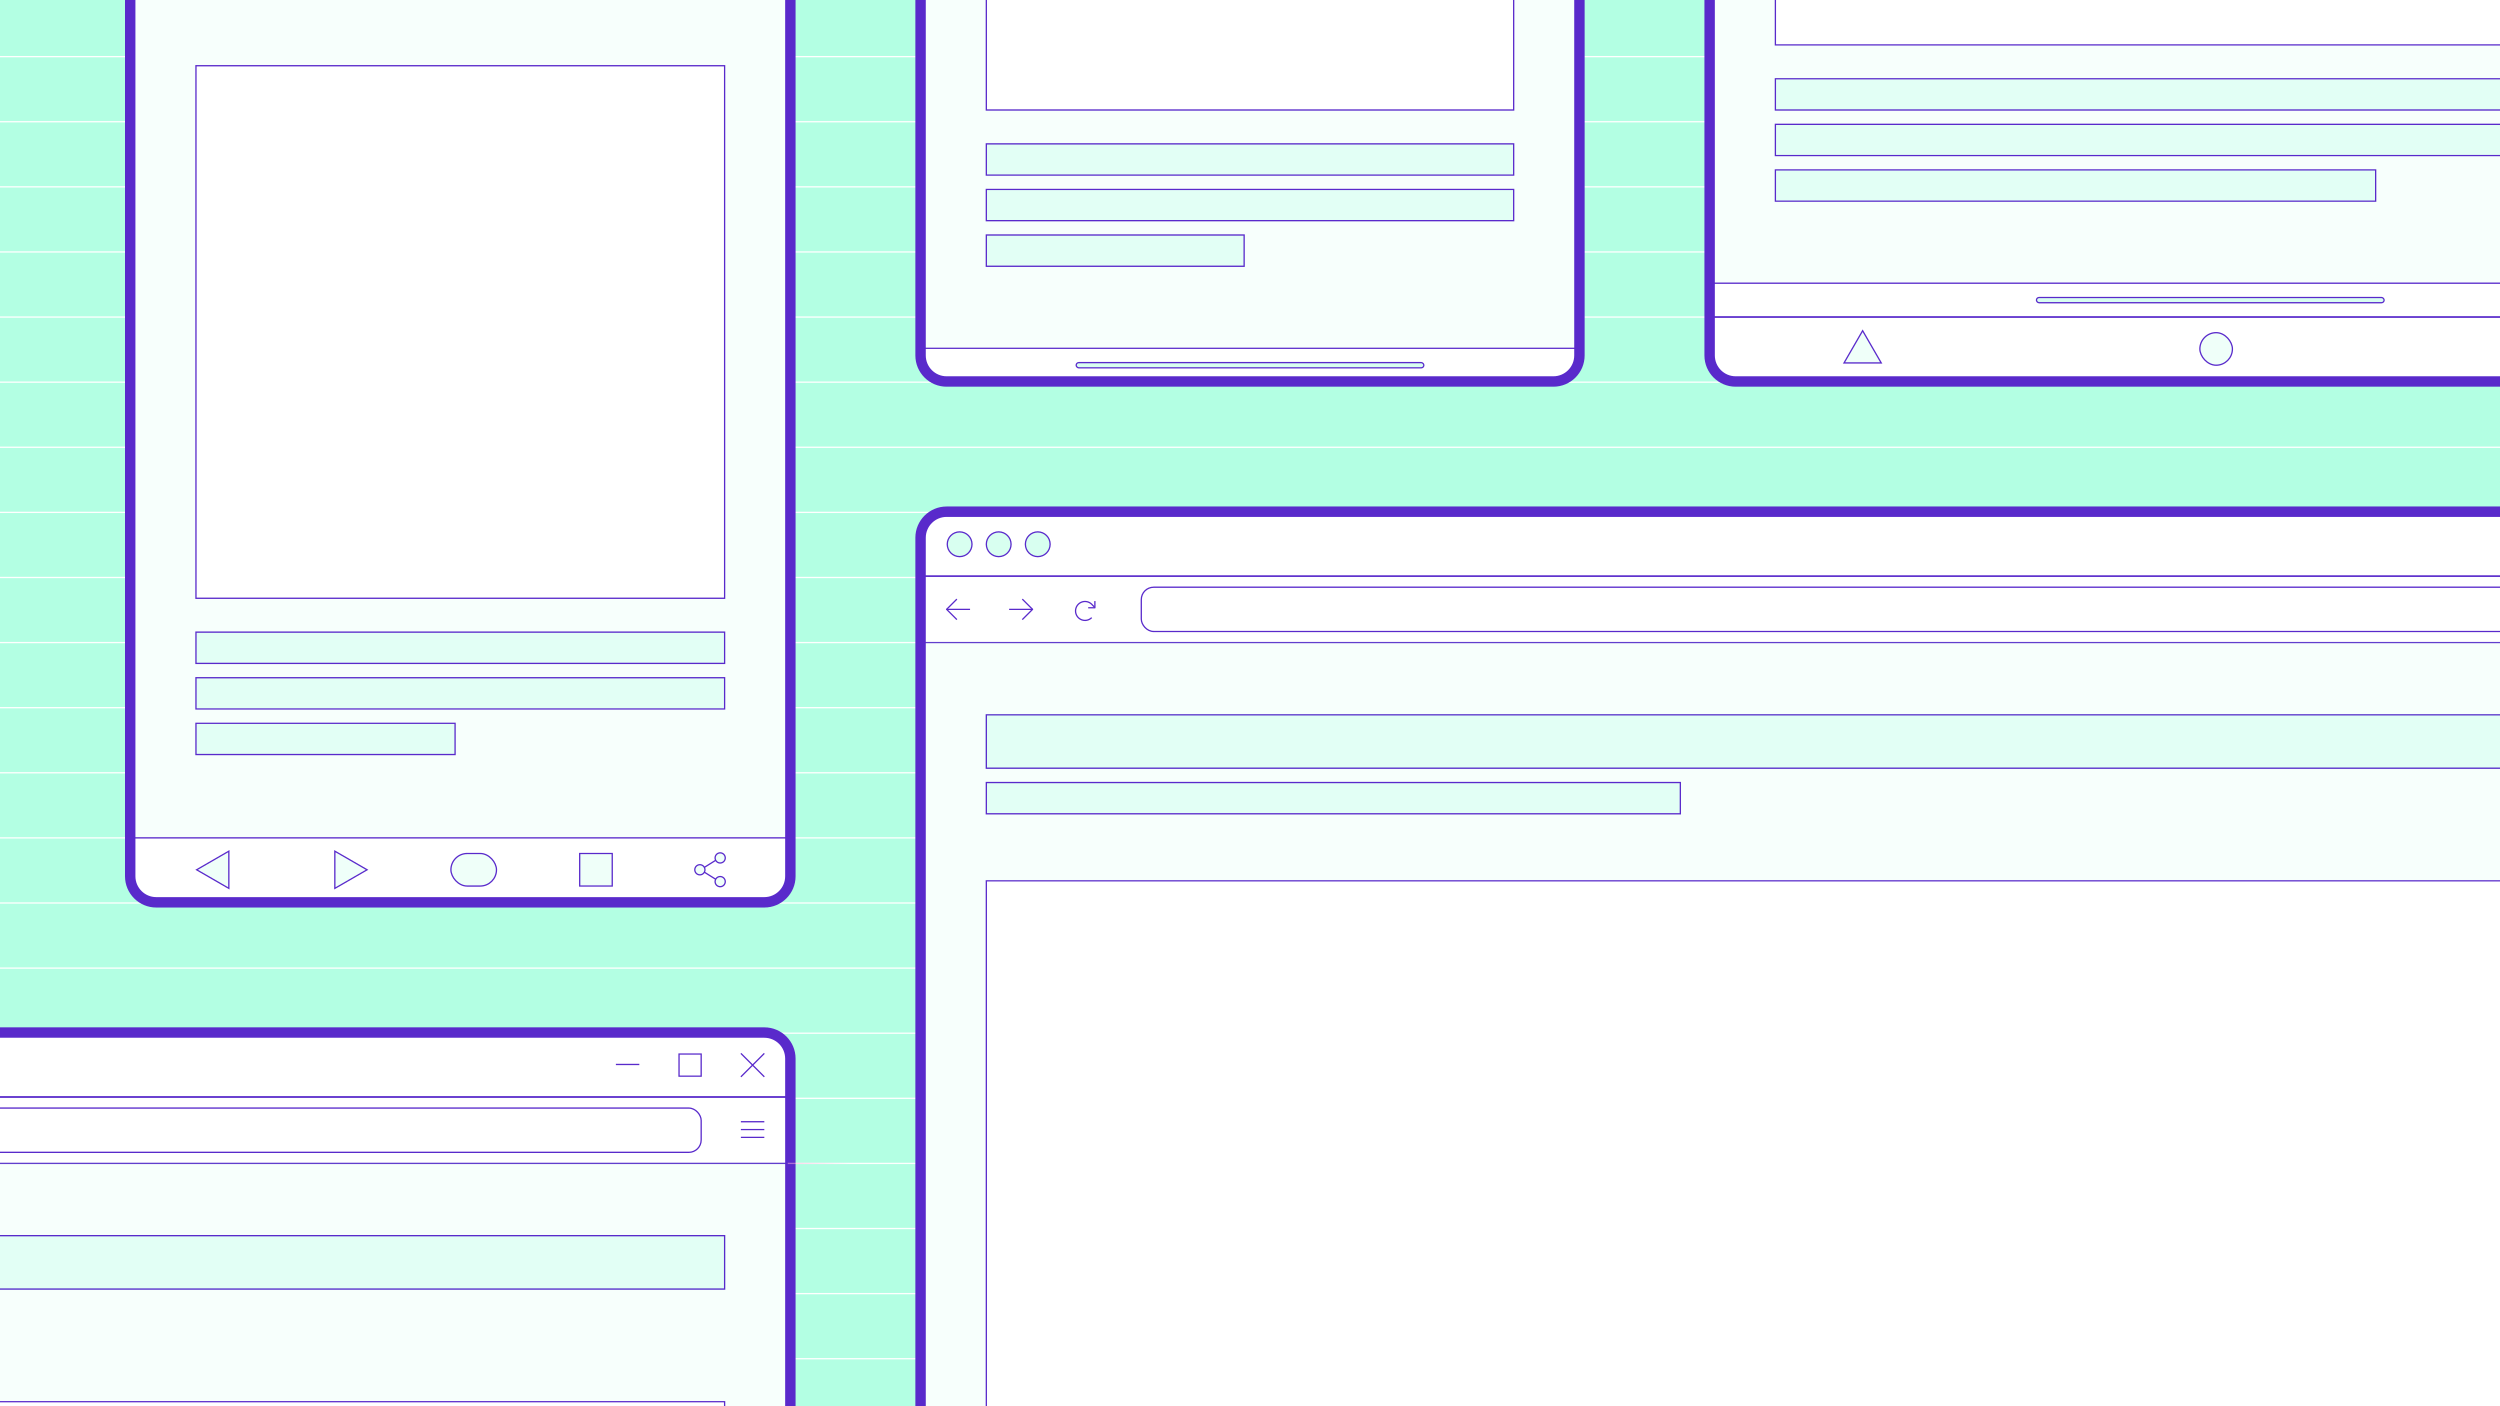 <svg width="1920" height="1080" viewBox="0 0 1920 1080" fill="none" xmlns="http://www.w3.org/2000/svg">
<rect x="0" y="0" width="1920" height="1080" fill="#808080" stroke="none"/>
<g clip-path="url(#clip0)">
<rect width="1920" height="1080" fill="#B3FFE3"/>
<line x1="1920" y1="43.5" x2="0" y2="43.5" stroke="white"/>
<line x1="1920" y1="93.5" x2="0" y2="93.5" stroke="white"/>
<line x1="1920" y1="143.5" x2="0" y2="143.5" stroke="white"/>
<line x1="1920" y1="193.5" x2="0" y2="193.5" stroke="white"/>
<line x1="1920" y1="243.5" x2="0" y2="243.5" stroke="white"/>
<line x1="1920" y1="293.5" x2="0" y2="293.5" stroke="white"/>
<line x1="1920" y1="343.5" x2="0" y2="343.5" stroke="white"/>
<line x1="1920" y1="393.501" x2="0" y2="393.501" stroke="white"/>
<line x1="1920" y1="443.501" x2="0" y2="443.501" stroke="white"/>
<line x1="1920" y1="493.501" x2="0" y2="493.501" stroke="white"/>
<line x1="1920" y1="543.501" x2="0" y2="543.501" stroke="white"/>
<line x1="1920" y1="593.501" x2="0" y2="593.501" stroke="white"/>
<line x1="1920" y1="643.501" x2="0" y2="643.501" stroke="white"/>
<line x1="1920" y1="693.501" x2="0" y2="693.501" stroke="white"/>
<line x1="1920" y1="743.501" x2="0" y2="743.501" stroke="white"/>
<line x1="1920" y1="793.501" x2="0" y2="793.501" stroke="white"/>
<line x1="1920" y1="843.501" x2="0" y2="843.501" stroke="white"/>
<line x1="1920" y1="893.501" x2="0" y2="893.501" stroke="white"/>
<line x1="1920" y1="943.501" x2="0" y2="943.501" stroke="white"/>
<line x1="1920" y1="993.501" x2="0" y2="993.501" stroke="white"/>
<line x1="1920" y1="1043.5" x2="0" y2="1043.5" stroke="white"/>
<g clip-path="url(#clip1)">
<path d="M100 -213.015C100 -224.06 108.954 -233.015 120 -233.015H587C598.046 -233.015 607 -224.06 607 -213.015V672.985C607 684.031 598.046 692.985 587 692.985H120C108.954 692.985 100 684.031 100 672.985V-213.015Z" fill="white"/>
<rect width="507" height="776" transform="translate(100 -133.015)" fill="#B3FFE3" fill-opacity="0.1"/>
<rect x="150.5" y="50.485" width="406" height="409" fill="white" stroke="#592ACB"/>
<rect x="150.5" y="485.485" width="406" height="24" fill="#B3FFE3" fill-opacity="0.3" stroke="#592ACB"/>
<rect x="150.5" y="520.485" width="406" height="24" fill="#B3FFE3" fill-opacity="0.3" stroke="#592ACB"/>
<rect x="150.5" y="555.485" width="199" height="24" fill="#B3FFE3" fill-opacity="0.3" stroke="#592ACB"/>
<path d="M175.75 682.275L151 667.985L175.75 653.696L175.75 682.275Z" fill="#B3FFE3" fill-opacity="0.2" stroke="#592ACB"/>
<path d="M257.15 653.696L281.9 667.985L257.15 682.275L257.15 653.696Z" fill="#B3FFE3" fill-opacity="0.2" stroke="#592ACB"/>
<rect x="346.3" y="655.485" width="35" height="25" rx="12.5" fill="#B3FFE3" fill-opacity="0.2" stroke="#592ACB"/>
<rect x="445.2" y="655.485" width="25" height="25" fill="#B3FFE3" fill-opacity="0.2" stroke="#592ACB"/>
<path d="M553.1 662.785C554.134 662.785 555.126 662.374 555.858 661.643C556.589 660.912 557 659.92 557 658.885C557 657.851 556.589 656.859 555.858 656.128C555.126 655.396 554.134 654.985 553.1 654.985C552.066 654.985 551.074 655.396 550.342 656.128C549.611 656.859 549.2 657.851 549.2 658.885C549.2 659.92 549.611 660.912 550.342 661.643C551.074 662.374 552.066 662.785 553.1 662.785ZM537.5 671.885C538.534 671.885 539.526 671.474 540.258 670.743C540.989 670.012 541.4 669.02 541.4 667.985C541.4 666.951 540.989 665.959 540.258 665.228C539.526 664.496 538.534 664.085 537.5 664.085C536.466 664.085 535.474 664.496 534.742 665.228C534.011 665.959 533.6 666.951 533.6 667.985C533.6 669.02 534.011 670.012 534.742 670.743C535.474 671.474 536.466 671.885 537.5 671.885ZM553.1 680.985C554.134 680.985 555.126 680.574 555.858 679.843C556.589 679.112 557 678.12 557 677.085C557 676.051 556.589 675.059 555.858 674.328C555.126 673.596 554.134 673.185 553.1 673.185C552.066 673.185 551.074 673.596 550.342 674.328C549.611 675.059 549.2 676.051 549.2 677.085C549.2 678.12 549.611 679.112 550.342 679.843C551.074 680.574 552.066 680.985 553.1 680.985ZM549.65 660.704L540.943 666.154L549.65 660.704Z" fill="#B3FFE3" fill-opacity="0.2"/>
<path d="M549.65 675.267L540.943 669.817M549.65 660.704L540.943 666.154M553.1 662.785C554.134 662.785 555.126 662.374 555.858 661.643C556.589 660.912 557 659.92 557 658.885C557 657.851 556.589 656.859 555.858 656.128C555.126 655.396 554.134 654.985 553.1 654.985C552.066 654.985 551.074 655.396 550.342 656.128C549.611 656.859 549.2 657.851 549.2 658.885C549.2 659.92 549.611 660.912 550.342 661.643C551.074 662.374 552.066 662.785 553.1 662.785ZM537.5 671.885C538.534 671.885 539.526 671.474 540.258 670.743C540.989 670.012 541.4 669.02 541.4 667.985C541.4 666.951 540.989 665.959 540.258 665.228C539.526 664.496 538.534 664.085 537.5 664.085C536.466 664.085 535.474 664.496 534.742 665.228C534.011 665.959 533.6 666.951 533.6 667.985C533.6 669.02 534.011 670.012 534.742 670.743C535.474 671.474 536.466 671.885 537.5 671.885ZM553.1 680.985C554.134 680.985 555.126 680.574 555.858 679.843C556.589 679.112 557 678.12 557 677.085C557 676.051 556.589 675.059 555.858 674.328C555.126 673.596 554.134 673.185 553.1 673.185C552.066 673.185 551.074 673.596 550.342 674.328C549.611 675.059 549.2 676.051 549.2 677.085C549.2 678.12 549.611 679.112 550.342 679.843C551.074 680.574 552.066 680.985 553.1 680.985Z" stroke="#592ACB"/>
<rect x="100.5" y="643.485" width="506" height="49" stroke="#592ACB"/>
</g>
<path d="M120 -229.015H587V-237.015H120V-229.015ZM603 -213.015V672.985H611V-213.015H603ZM587 688.985H120V696.985H587V688.985ZM104 672.985V-213.015H96V672.985H104ZM120 688.985C111.163 688.985 104 681.822 104 672.985H96C96 686.24 106.745 696.985 120 696.985V688.985ZM603 672.985C603 681.822 595.837 688.985 587 688.985V696.985C600.255 696.985 611 686.24 611 672.985H603ZM587 -229.015C595.837 -229.015 603 -221.851 603 -213.015H611C611 -226.269 600.255 -237.015 587 -237.015V-229.015ZM120 -237.015C106.745 -237.015 96 -226.269 96 -213.015H104C104 -221.851 111.163 -229.015 120 -229.015V-237.015Z" fill="#592ACB"/>
<g clip-path="url(#clip2)">
<path d="M1313 -619.015C1313 -630.06 1321.95 -639.015 1333 -639.015H2062C2073.05 -639.015 2082 -630.06 2082 -619.015V272.985C2082 284.031 2073.05 292.985 2062 292.985H1333C1321.95 292.985 1313 284.031 1313 272.985V-619.015Z" fill="white"/>
<rect width="769" height="757" transform="translate(1313 -539.015)" fill="#B3FFE3" fill-opacity="0.1"/>
<rect x="1363.5" y="-355.515" width="668" height="390" fill="white" stroke="#592ACB"/>
<rect x="1363.5" y="60.485" width="668" height="24" fill="#B3FFE3" fill-opacity="0.3" stroke="#592ACB"/>
<rect x="1363.5" y="95.485" width="668" height="24" fill="#B3FFE3" fill-opacity="0.3" stroke="#592ACB"/>
<rect x="1363.5" y="130.485" width="461" height="24" fill="#B3FFE3" fill-opacity="0.3" stroke="#592ACB"/>
<rect x="1564" y="228.485" width="267" height="4" rx="2" fill="#B3FFE3" fill-opacity="0.5" stroke="#592ACB"/>
<rect x="1312.5" y="217.485" width="770" height="26" stroke="#592ACB"/>
<path d="M1416.21 278.735L1430.5 253.985L1444.79 278.735H1416.21Z" fill="#B3FFE3" fill-opacity="0.2" stroke="#592ACB"/>
<rect x="1689.5" y="255.485" width="25" height="25" rx="12.5" fill="#B3FFE3" fill-opacity="0.2" stroke="#592ACB"/>
<rect x="1313.5" y="243.485" width="768" height="49" stroke="#592ACB"/>
</g>
<path d="M1333 -635.015H2062V-643.015H1333V-635.015ZM2078 -619.015V272.985H2086V-619.015H2078ZM2062 288.985H1333V296.985H2062V288.985ZM1317 272.985V-619.015H1309V272.985H1317ZM1333 288.985C1324.16 288.985 1317 281.822 1317 272.985H1309C1309 286.24 1319.75 296.985 1333 296.985V288.985ZM2078 272.985C2078 281.822 2070.84 288.985 2062 288.985V296.985C2075.25 296.985 2086 286.24 2086 272.985H2078ZM2062 -635.015C2070.84 -635.015 2078 -627.851 2078 -619.015H2086C2086 -632.269 2075.25 -643.015 2062 -643.015V-635.015ZM1333 -643.015C1319.75 -643.015 1309 -632.269 1309 -619.015H1317C1317 -627.851 1324.16 -635.015 1333 -635.015V-643.015Z" fill="#592ACB"/>
<g clip-path="url(#clip3)">
<path d="M707 -617.015C707 -628.06 715.954 -637.015 727 -637.015H1193C1204.05 -637.015 1213 -628.06 1213 -617.015V272.985C1213 284.031 1204.05 292.985 1193 292.985H727C715.954 292.985 707 284.031 707 272.985V-617.015Z" fill="white"/>
<rect width="506" height="805" transform="translate(707 -537.015)" fill="#B3FFE3" fill-opacity="0.1"/>
<rect x="757.5" y="-353.515" width="405" height="438" fill="white" stroke="#592ACB"/>
<rect x="757.5" y="110.485" width="405" height="24" fill="#B3FFE3" fill-opacity="0.3" stroke="#592ACB"/>
<rect x="757.5" y="145.485" width="405" height="24" fill="#B3FFE3" fill-opacity="0.3" stroke="#592ACB"/>
<rect x="757.5" y="180.485" width="198" height="24" fill="#B3FFE3" fill-opacity="0.3" stroke="#592ACB"/>
<rect x="826.5" y="278.485" width="267" height="4" rx="2" fill="#B3FFE3" fill-opacity="0.5" stroke="#592ACB"/>
<rect x="706.5" y="267.485" width="507" height="26" stroke="#592ACB"/>
</g>
<path d="M727 -633.015H1193V-641.015H727V-633.015ZM1209 -617.015V272.985H1217V-617.015H1209ZM1193 288.985H727V296.985H1193V288.985ZM711 272.985V-617.015H703V272.985H711ZM727 288.985C718.163 288.985 711 281.822 711 272.985H703C703 286.24 713.745 296.985 727 296.985V288.985ZM1209 272.985C1209 281.822 1201.84 288.985 1193 288.985V296.985C1206.25 296.985 1217 286.24 1217 272.985H1209ZM1193 -633.015C1201.84 -633.015 1209 -625.851 1209 -617.015H1217C1217 -630.269 1206.25 -641.015 1193 -641.015V-633.015ZM727 -641.015C713.745 -641.015 703 -630.27 703 -617.015H711C711 -625.851 718.163 -633.015 727 -633.015V-641.015Z" fill="#592ACB"/>
<g clip-path="url(#clip4)">
<path d="M-762 813C-762 801.954 -753.046 793 -742 793H587C598.046 793 607 801.954 607 813V1818C607 1829.05 598.046 1838 587 1838H-742C-753.046 1838 -762 1829.05 -762 1818V813Z" fill="white"/>
<line x1="473" y1="817.5" x2="491" y2="817.5" stroke="#592ACB"/>
<rect x="521.5" y="809.5" width="17" height="17" stroke="#592ACB"/>
<path d="M569 827L587 809M587 827L569 809" stroke="#592ACB" stroke-linejoin="round"/>
<rect x="-761.5" y="793.5" width="1368" height="49" stroke="#592ACB"/>
<rect x="-592.487" y="851" width="1130.99" height="34" rx="9.5" stroke="#592ACB"/>
<line x1="569" y1="861.5" x2="587" y2="861.5" stroke="#592ACB"/>
<line x1="569" y1="867.5" x2="587" y2="867.5" stroke="#592ACB"/>
<line x1="569" y1="873.5" x2="587" y2="873.5" stroke="#592ACB"/>
<rect x="-762.5" y="842.5" width="1370" height="51" stroke="#592ACB"/>
<rect width="1369" height="820" transform="translate(-762 893)" fill="#B3FFE3" fill-opacity="0.1"/>
<rect x="-712" y="948.5" width="1269" height="42" fill="#B3FFE3" fill-opacity="0.3"/>
<rect x="-711.5" y="949" width="1268" height="41" stroke="#B3FFE3" stroke-opacity="0.3"/>
<rect x="-711.5" y="949" width="1268" height="41" stroke="#592ACB"/>
<rect x="-711.5" y="1076.5" width="1268" height="453" fill="white" stroke="#592ACB"/>
</g>
<path d="M-742 797H587V789H-742V797ZM603 813V1818H611V813H603ZM587 1834H-742V1842H587V1834ZM-758 1818V813H-766V1818H-758ZM-742 1834C-750.837 1834 -758 1826.84 -758 1818H-766C-766 1831.25 -755.255 1842 -742 1842V1834ZM603 1818C603 1826.84 595.837 1834 587 1834V1842C600.255 1842 611 1831.25 611 1818H603ZM587 797C595.837 797 603 804.163 603 813H611C611 799.745 600.255 789 587 789V797ZM-742 789C-755.255 789 -766 799.745 -766 813H-758C-758 804.163 -750.837 797 -742 797V789Z" fill="#592ACB"/>
<g clip-path="url(#clip5)">
<path d="M707 412.985C707 401.94 715.954 392.985 727 392.985H2056C2067.05 392.985 2076 401.94 2076 412.985V1417.99C2076 1429.03 2067.05 1437.99 2056 1437.99H727C715.954 1437.99 707 1429.03 707 1417.99V412.985Z" fill="white"/>
<circle cx="737" cy="417.985" r="9.5" fill="#B3FFE3" fill-opacity="0.5" stroke="#592ACB"/>
<circle cx="767" cy="417.985" r="9.5" fill="#B3FFE3" fill-opacity="0.5" stroke="#592ACB"/>
<circle cx="797" cy="417.985" r="9.5" fill="#B3FFE3" fill-opacity="0.5" stroke="#592ACB"/>
<rect x="707.5" y="393.485" width="1368" height="49" stroke="#592ACB"/>
<path d="M745 467.985L727 467.985" stroke="#592ACB" stroke-linejoin="round"/>
<path d="M734.875 475.86L727 467.985L734.875 460.11" stroke="#592ACB" stroke-linejoin="round"/>
<path d="M775 467.985H793" stroke="#592ACB" stroke-linejoin="round"/>
<path d="M785.125 460.11L793 467.985L785.125 475.86" stroke="#592ACB" stroke-linejoin="round"/>
<path d="M840.59 466.29L838.428 464.064C837.411 463.047 836.115 462.354 834.704 462.074C833.293 461.793 831.831 461.937 830.502 462.487C829.173 463.038 828.037 463.97 827.238 465.166C826.439 466.362 826.013 467.768 826.013 469.207C826.013 470.645 826.439 472.051 827.238 473.247C828.037 474.443 829.173 475.375 830.502 475.926C831.831 476.476 833.293 476.62 834.704 476.34C836.115 476.059 837.411 475.366 838.428 474.349" stroke="#592ACB" stroke-miterlimit="10"/>
<path d="M840.871 461.621V466.764H835.728" stroke="#592ACB" stroke-linejoin="round"/>
<rect x="876.513" y="450.985" width="1130.99" height="34" rx="9.5" stroke="#592ACB"/>
<rect x="706.5" y="442.485" width="1370" height="51" stroke="#592ACB"/>
<rect width="1369" height="820" transform="translate(707 492.985)" fill="#B3FFE3" fill-opacity="0.1"/>
<rect x="757" y="548.485" width="1269" height="42" fill="#B3FFE3" fill-opacity="0.3"/>
<rect x="757.5" y="548.985" width="1268" height="41" stroke="#B3FFE3" stroke-opacity="0.3"/>
<rect x="757.5" y="548.985" width="1268" height="41" stroke="#592ACB"/>
<rect x="757.5" y="600.985" width="533" height="24" fill="#B3FFE3" fill-opacity="0.3" stroke="#592ACB"/>
<rect x="757.5" y="676.485" width="1268" height="453" fill="white" stroke="#592ACB"/>
</g>
<path d="M727 396.985H2056V388.985H727V396.985ZM2072 412.985V1417.99H2080V412.985H2072ZM2056 1433.99H727V1441.99H2056V1433.99ZM711 1417.99V412.985H703V1417.99H711ZM727 1433.99C718.163 1433.99 711 1426.82 711 1417.99H703C703 1431.24 713.745 1441.99 727 1441.99V1433.99ZM2072 1417.99C2072 1426.82 2064.84 1433.99 2056 1433.99V1441.99C2069.25 1441.99 2080 1431.24 2080 1417.99H2072ZM2056 396.985C2064.84 396.985 2072 404.149 2072 412.985H2080C2080 399.731 2069.25 388.985 2056 388.985V396.985ZM727 388.985C713.745 388.985 703 399.731 703 412.985H711C711 404.149 718.163 396.985 727 396.985V388.985Z" fill="#592ACB"/>
<line x1="605" y1="893.5" x2="655" y2="893.5" stroke="url(#paint0_linear)" stroke-opacity="0.5"/>
</g>
<defs>
<linearGradient id="paint0_linear" x1="609.167" y1="894.999" x2="655" y2="894.999" gradientUnits="userSpaceOnUse">
<stop stop-color="#FFB4DB"/>
<stop offset="1" stop-color="#FFB4DB" stop-opacity="0"/>
</linearGradient>
<clipPath id="clip0">
<rect width="1920" height="1080" fill="white"/>
</clipPath>
<clipPath id="clip1">
<path d="M100 -213.015C100 -224.06 108.954 -233.015 120 -233.015H587C598.046 -233.015 607 -224.06 607 -213.015V672.985C607 684.031 598.046 692.985 587 692.985H120C108.954 692.985 100 684.031 100 672.985V-213.015Z" fill="white"/>
</clipPath>
<clipPath id="clip2">
<path d="M1313 -619.015C1313 -630.06 1321.95 -639.015 1333 -639.015H2062C2073.05 -639.015 2082 -630.06 2082 -619.015V272.985C2082 284.031 2073.05 292.985 2062 292.985H1333C1321.95 292.985 1313 284.031 1313 272.985V-619.015Z" fill="white"/>
</clipPath>
<clipPath id="clip3">
<path d="M707 -617.015C707 -628.06 715.954 -637.015 727 -637.015H1193C1204.05 -637.015 1213 -628.06 1213 -617.015V272.985C1213 284.031 1204.05 292.985 1193 292.985H727C715.954 292.985 707 284.031 707 272.985V-617.015Z" fill="white"/>
</clipPath>
<clipPath id="clip4">
<path d="M-762 813C-762 801.954 -753.046 793 -742 793H587C598.046 793 607 801.954 607 813V1818C607 1829.05 598.046 1838 587 1838H-742C-753.046 1838 -762 1829.05 -762 1818V813Z" fill="white"/>
</clipPath>
<clipPath id="clip5">
<path d="M707 412.985C707 401.94 715.954 392.985 727 392.985H2056C2067.05 392.985 2076 401.94 2076 412.985V1417.99C2076 1429.03 2067.05 1437.99 2056 1437.99H727C715.954 1437.99 707 1429.03 707 1417.99V412.985Z" fill="white"/>
</clipPath>
</defs>
</svg>
